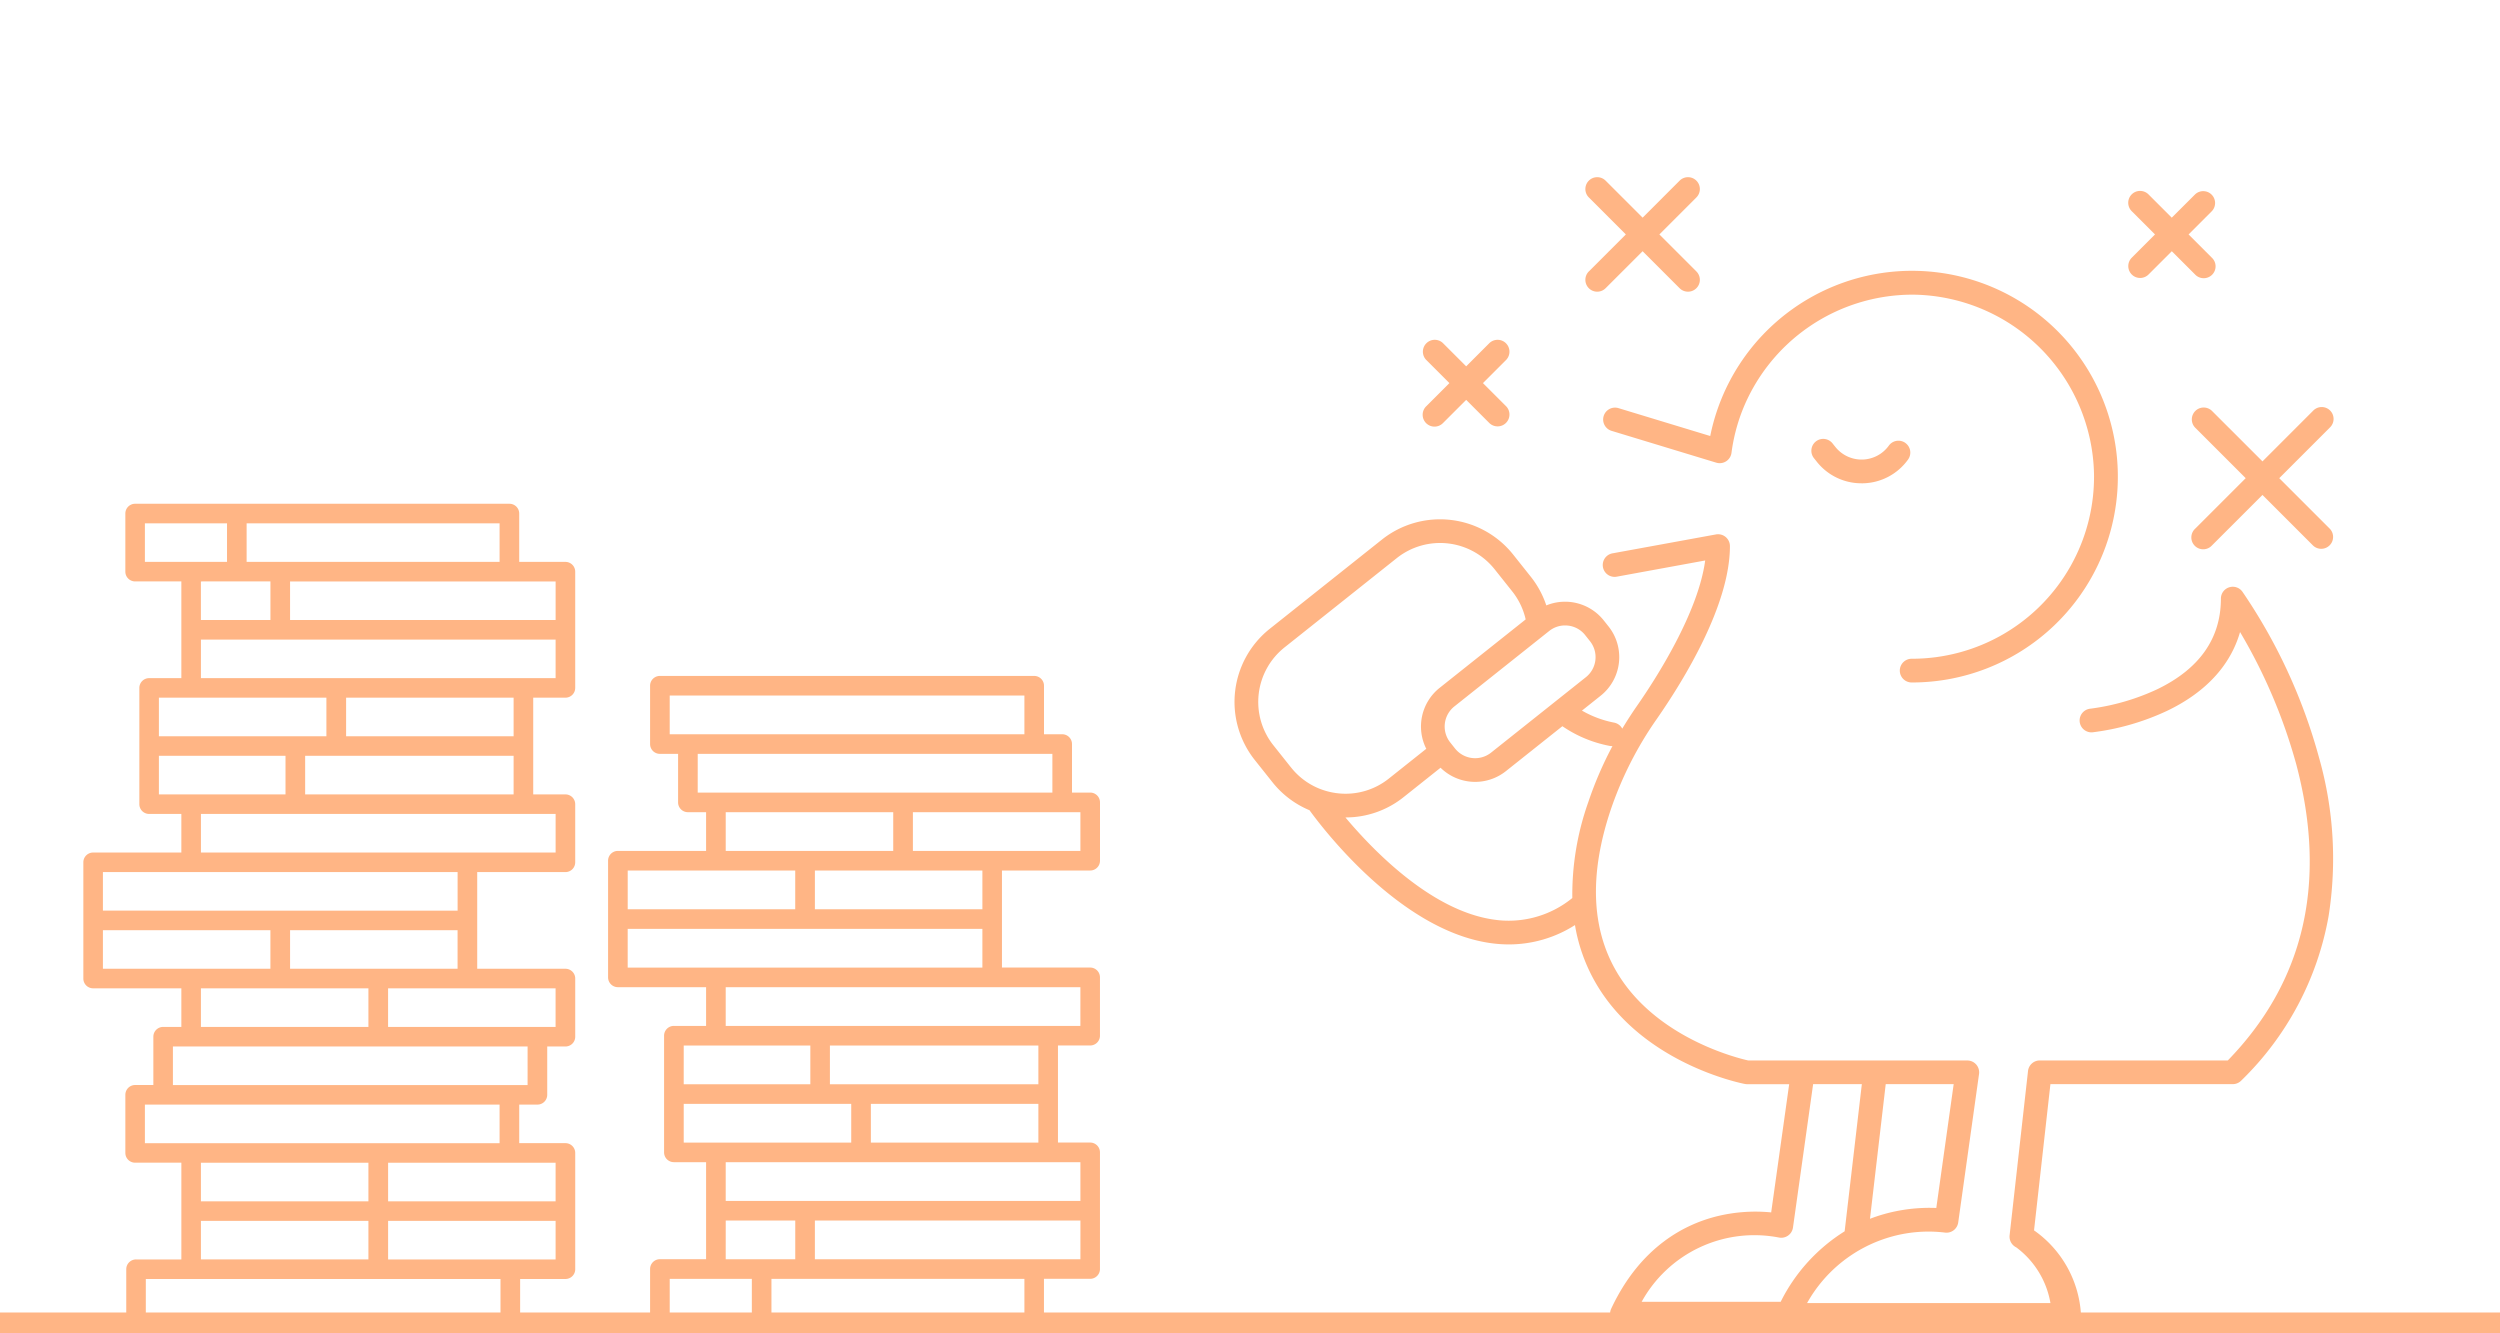 <svg xmlns="http://www.w3.org/2000/svg" width="300" height="160" viewBox="0 0 300 160">
    <defs>
        <clipPath id="1v3iio6vya">
            <path data-name="사각형 1532" transform="translate(837 -9846)" style="stroke:#707070;fill:#ff6c0b" d="M0 0h300v160H0z"/>
        </clipPath>
    </defs>
    <g data-name="마스크 그룹 1647" transform="translate(-837 9846)" style="clip-path:url(#1v3iio6vya)">
        <g data-name="그룹 4747" style="opacity:.5">
            <path data-name="패스 2634" d="M300 0H0" transform="translate(837 -9687)" style="fill:none;stroke:#ff6c0b;stroke-width:3px"/>
            <path data-name="패스 2142" d="M217.588 72.739a1.423 1.423 0 0 0 .948 1.776l12.564 3.818a1.424 1.424 0 0 0 1.826-1.178 21.721 21.721 0 0 1 1.285-5.034 21.963 21.963 0 0 1 20.383-13.948h.225a21.975 21.975 0 0 1 21.611 21.533 21.846 21.846 0 0 1-21.844 22.157 1.424 1.424 0 1 0 0 2.847 24.7 24.7 0 1 0-24.21-29.575l-11.011-3.346a1.423 1.423 0 0 0-1.776.948" transform="translate(811.852 -9868.813)" style="fill:#ff6c0b"/>
            <path data-name="패스 2143" d="M351.73 154.982a1.424 1.424 0 0 0-1.987.322 4.029 4.029 0 0 1-6.417.156l-.329-.412a1.424 1.424 0 1 0-2.226 1.776l.328.412a6.819 6.819 0 0 0 5.37 2.588h.172a6.821 6.821 0 0 0 5.41-2.853 1.423 1.423 0 0 0-.322-1.987" transform="translate(713.917 -9947.828)" style="fill:#ff6c0b"/>
            <path data-name="패스 2144" d="M120.942 210.539a1.424 1.424 0 0 0-2.575.837c0 4.762-2.559 8.416-7.606 10.861a27.17 27.17 0 0 1-8.063 2.349 1.423 1.423 0 1 0 .278 2.833 29.629 29.629 0 0 0 8.954-2.585c4.618-2.218 7.581-5.44 8.736-9.445a64.785 64.785 0 0 1 6.746 15.88c3.742 14.121.978 26.07-8.216 35.528h-22.56a1.423 1.423 0 0 0-1.415 1.265l-2.21 19.724a1.435 1.435 0 0 0 .8 1.442 10.554 10.554 0 0 1 4.1 6.68h-29.2a16.758 16.758 0 0 1 9.83-7.879 16.478 16.478 0 0 1 6.648-.584 1.424 1.424 0 0 0 1.655-1.2l2.5-17.822a1.423 1.423 0 0 0-1.41-1.622H61.655c-1.215-.269-11.165-2.69-15.826-10.684-3.023-5.183-3.256-11.7-.695-19.365a43.1 43.1 0 0 1 5.534-10.924c3.28-4.717 8.782-13.685 8.782-20.753a1.424 1.424 0 0 0-1.68-1.4l-12.37 2.261a1.424 1.424 0 1 0 .513 2.8l10.568-1.936c-.846 6.3-5.876 14.127-8.15 17.4q-.952 1.369-1.8 2.779a1.421 1.421 0 0 0-.977-.721 12.429 12.429 0 0 1-3.86-1.443l2.24-1.782a5.921 5.921 0 0 0 .947-8.321l-.58-.729a5.925 5.925 0 0 0-6.885-1.791 11.207 11.207 0 0 0-1.866-3.447l-2.122-2.667a11.212 11.212 0 0 0-15.728-1.792l-13.478 10.72a11.212 11.212 0 0 0-1.791 15.736l2.122 2.667A11.135 11.135 0 0 0 9 236.771c1.668 2.3 10.868 14.347 21.626 15.93a15.868 15.868 0 0 0 2.31.172 14.731 14.731 0 0 0 7.919-2.32 20.626 20.626 0 0 0 2.531 7.016c5.612 9.6 17.358 11.954 17.856 12.05a1.422 1.422 0 0 0 .269.026h5.049l-2.16 15.386a19.371 19.371 0 0 0-6.285.412c-3.939.926-9.376 3.61-12.908 11.133a1.423 1.423 0 0 0 1.288 2.029h19.1a1.422 1.422 0 0 0 .729.2h33.866a1.424 1.424 0 0 0 1.391-1.455 13.257 13.257 0 0 0-5.638-10.162l1.966-17.547h21.881a1.425 1.425 0 0 0 1.007-.417 36.384 36.384 0 0 0 10.493-19.742 44.262 44.262 0 0 0-1.149-19.029 66.024 66.024 0 0 0-9.2-19.917m-80.921 4.079a3.055 3.055 0 0 1 2.058 1.141l.58.729a3.074 3.074 0 0 1-.492 4.32l-3.724 2.963-.01.008-7.645 6.083a3.078 3.078 0 0 1-4.32-.492l-.438-.551-.142-.178a3.078 3.078 0 0 1 .492-4.32l11.379-9.053a3.05 3.05 0 0 1 1.908-.669 3.143 3.143 0 0 1 .354.02m-33.239 17.02-2.122-2.667A8.361 8.361 0 0 1 6 217.234l13.475-10.72a8.361 8.361 0 0 1 11.735 1.336l2.122 2.667a8.35 8.35 0 0 1 1.607 3.355l-10.327 8.216a5.931 5.931 0 0 0-1.6 7.309l-4.494 3.576a8.3 8.3 0 0 1-6.144 1.762 8.4 8.4 0 0 1-1.935-.457l-.07-.025a8.3 8.3 0 0 1-3.586-2.617m24.261 18.249c-7.408-1.087-14.32-8.183-17.734-12.249h.031a11.115 11.115 0 0 0 6.95-2.437l4.434-3.528a5.928 5.928 0 0 0 7.838.412l6.781-5.395a15.006 15.006 0 0 0 5.665 2.361 1.424 1.424 0 0 0 .278.027c.023 0 .046 0 .069-.006a44.451 44.451 0 0 0-2.919 6.775 33.242 33.242 0 0 0-1.9 11.46 12.066 12.066 0 0 1-9.492 2.579M84.214 284.5a20.1 20.1 0 0 0-6.339.756c-.516.147-1.058.327-1.617.543l1.888-16.157H86.3zm-18.938 3.536a1.424 1.424 0 0 0 1.74-1.187l2.418-17.207h5.846L73.216 287.3a20.994 20.994 0 0 0-7.675 8.458H48.858a15.448 15.448 0 0 1 16.419-7.721" transform="translate(985.141 -9985.543)" style="fill:#ff6c0b"/>
            <path data-name="패스 2145" d="m575.263 144.284 6.075-6.076a1.424 1.424 0 1 0-2.013-2.013l-6.075 6.075-6.075-6.075a1.424 1.424 0 0 0-2.013 2.013l6.075 6.076-6.075 6.075a1.424 1.424 0 1 0 2.013 2.013l6.075-6.075 6.075 6.075a1.424 1.424 0 0 0 2.013-2.013z" transform="translate(535.245 -9932.903)" style="fill:#ff6c0b"/>
            <path data-name="패스 2146" d="M111.435 105.848a1.424 1.424 0 0 0 2.013 0l2.793-2.793 2.793 2.793a1.424 1.424 0 0 0 2.013-2.013l-2.793-2.793 2.793-2.793a1.424 1.424 0 0 0-2.013-2.013l-2.793 2.793-2.793-2.793a1.424 1.424 0 0 0-2.013 2.013l2.793 2.793-2.793 2.793a1.424 1.424 0 0 0 0 2.013" transform="translate(896.7 -9901.07)" style="fill:#ff6c0b"/>
            <path data-name="패스 2147" d="M527.8 18.129a1.423 1.423 0 0 0 2.013 0l2.793-2.792 2.793 2.792a1.424 1.424 0 1 0 2.013-2.013l-2.793-2.793 2.793-2.793a1.424 1.424 0 0 0-2.013-2.013L532.6 11.31l-2.793-2.793a1.423 1.423 0 0 0-2.013 2.013l2.793 2.793-2.787 2.793a1.424 1.424 0 0 0 0 2.013" transform="translate(565.011 -9831.19)" style="fill:#ff6c0b"/>
            <path data-name="패스 2148" d="M207.444 13.323a1.424 1.424 0 0 0 2.013 0l4.44-4.44 4.44 4.44a1.423 1.423 0 1 0 2.013-2.013l-4.44-4.44 4.44-4.44a1.423 1.423 0 1 0-2.012-2.014l-4.44 4.44-4.44-4.44a1.423 1.423 0 1 0-2.013 2.013l4.44 4.44-4.44 4.44a1.424 1.424 0 0 0 0 2.013" transform="translate(820.216 -9824.737)" style="fill:#ff6c0b"/>
            <path data-name="패스 2149" d="M1902.8 6.976h-5.544v-5.8A1.174 1.174 0 0 0 1896.081 0h-44.914a1.174 1.174 0 0 0-1.176 1.172v6.976a1.174 1.174 0 0 0 1.176 1.172h5.545v11.607h-3.865a1.174 1.174 0 0 0-1.176 1.172V36.05a1.174 1.174 0 0 0 1.176 1.172h3.865v4.631h-10.585a1.174 1.174 0 0 0-1.176 1.172v13.951a1.174 1.174 0 0 0 1.176 1.172h10.585v4.631h-2.184a1.174 1.174 0 0 0-1.176 1.172v5.8h-2.184a1.174 1.174 0 0 0-1.176 1.172V77.9a1.174 1.174 0 0 0 1.176 1.172h5.545v11.609h-5.436a1.174 1.174 0 0 0-1.176 1.172v6.975a1.174 1.174 0 0 0 1.176 1.172h44.914a1.174 1.174 0 0 0 1.176-1.172v-5.8h5.435a1.174 1.174 0 0 0 1.176-1.172V77.9a1.174 1.174 0 0 0-1.176-1.172h-5.544V72.1h2.184a1.174 1.174 0 0 0 1.176-1.172v-5.8h2.184a1.174 1.174 0 0 0 1.176-1.172v-6.98a1.174 1.174 0 0 0-1.178-1.176h-10.585V44.2h10.585a1.174 1.174 0 0 0 1.176-1.172V36.05a1.174 1.174 0 0 0-1.176-1.172h-3.864V23.271h3.864a1.174 1.174 0 0 0 1.176-1.172V8.148a1.174 1.174 0 0 0-1.176-1.172m-1.176 6.975h-31.866v-4.63h31.866zm-6.724-6.975h-30.355V2.345h30.355zm-42.562-4.631h9.854v4.631h-9.854zm11.03 6.975h4.034v4.631h-8.344v-4.63zm-9.35 13.951h20.1V27.9h-20.1zm0 6.975h15.193v4.631h-15.193zm-6.718 20.927h20.1V55.8h-20.1zm11.761 6.975h20.1v4.631h-20.1zm20.1 25.557h-20.1v-4.631h20.1zm-20.1 2.344h20.1v4.631h-20.1zm35.95 11.607h-42.562v-4.631h42.562zm6.612-6.975h-20.1V86.05h20.1zm0-6.975h-20.1v-4.631h20.1zm-6.723-6.976h-42.562V72.1h42.562zm3.36-6.975h-42.56v-4.631h42.562zm3.36-6.975h-20.1v-4.632h20.1zm-21.276-6.98h-10.585v-4.627h20.1V55.8zm9.52-6.975H1847.3V44.2h42.562zm11.761-6.976h-42.562v-4.627h42.562zm-30.057-6.975v-4.627h25.016v4.631zm25.016-6.975h-20.1v-4.628h20.1zm5.04-6.975h-42.562V16.3h42.562z" transform="translate(-997.95 -9785.549)" style="fill:#ff6c0b"/>
            <path data-name="패스 2150" d="M2270.053 148.317h10.585a1.176 1.176 0 0 0 1.176-1.176v-7a1.176 1.176 0 0 0-1.176-1.176h-2.184v-5.823a1.176 1.176 0 0 0-1.176-1.176h-2.184v-5.823a1.176 1.176 0 0 0-1.176-1.176H2229a1.176 1.176 0 0 0-1.176 1.176v7a1.176 1.176 0 0 0 1.176 1.176h2.184v5.823a1.176 1.176 0 0 0 1.176 1.176h2.184v4.647h-10.585a1.176 1.176 0 0 0-1.176 1.176v14a1.176 1.176 0 0 0 1.176 1.176h10.585v4.647h-3.865a1.176 1.176 0 0 0-1.176 1.176v14a1.176 1.176 0 0 0 1.176 1.176h3.865v11.645H2229a1.176 1.176 0 0 0-1.176 1.176v7a1.176 1.176 0 0 0 1.176 1.176h44.914a1.176 1.176 0 0 0 1.176-1.176v-5.823h5.544a1.176 1.176 0 0 0 1.176-1.176v-14a1.176 1.176 0 0 0-1.176-1.176h-3.864v-11.648h3.864a1.176 1.176 0 0 0 1.176-1.176v-7a1.176 1.176 0 0 0-1.176-1.176h-10.585v-11.645zm-2.352 4.647h-20.1v-4.647h20.1zm11.761-7h-20.1v-4.647h20.1zm-49.282-18.644h42.562v4.647h-42.562zm3.361 7h42.559v4.647h-42.56zm3.36 7h20.1v4.647h-20.1zm-11.761 7h20.1v4.647h-20.1zm6.721 21h15.193v4.647h-15.194zm0 7h20.1v4.647h-20.1zm5.041 14h8.343v4.647h-8.345zm-6.721 7h9.854v4.647h-9.854zm42.562 4.647h-30.355v-4.647h30.355zm6.721-7H2247.6v-4.647h31.866zm0-7H2236.9v-4.647h42.562zm-25.145-11.646h20.1v4.647h-20.1zm20.1-2.352h-25.016v-4.647h25.016zm5.041-7h-42.56v-4.647h42.562zm-43.738-7h-10.585v-4.647h42.563v4.647z" transform="translate(-1312.814 -9889.856)" style="fill:#ff6c0b"/>
        </g>
    </g>
</svg>
